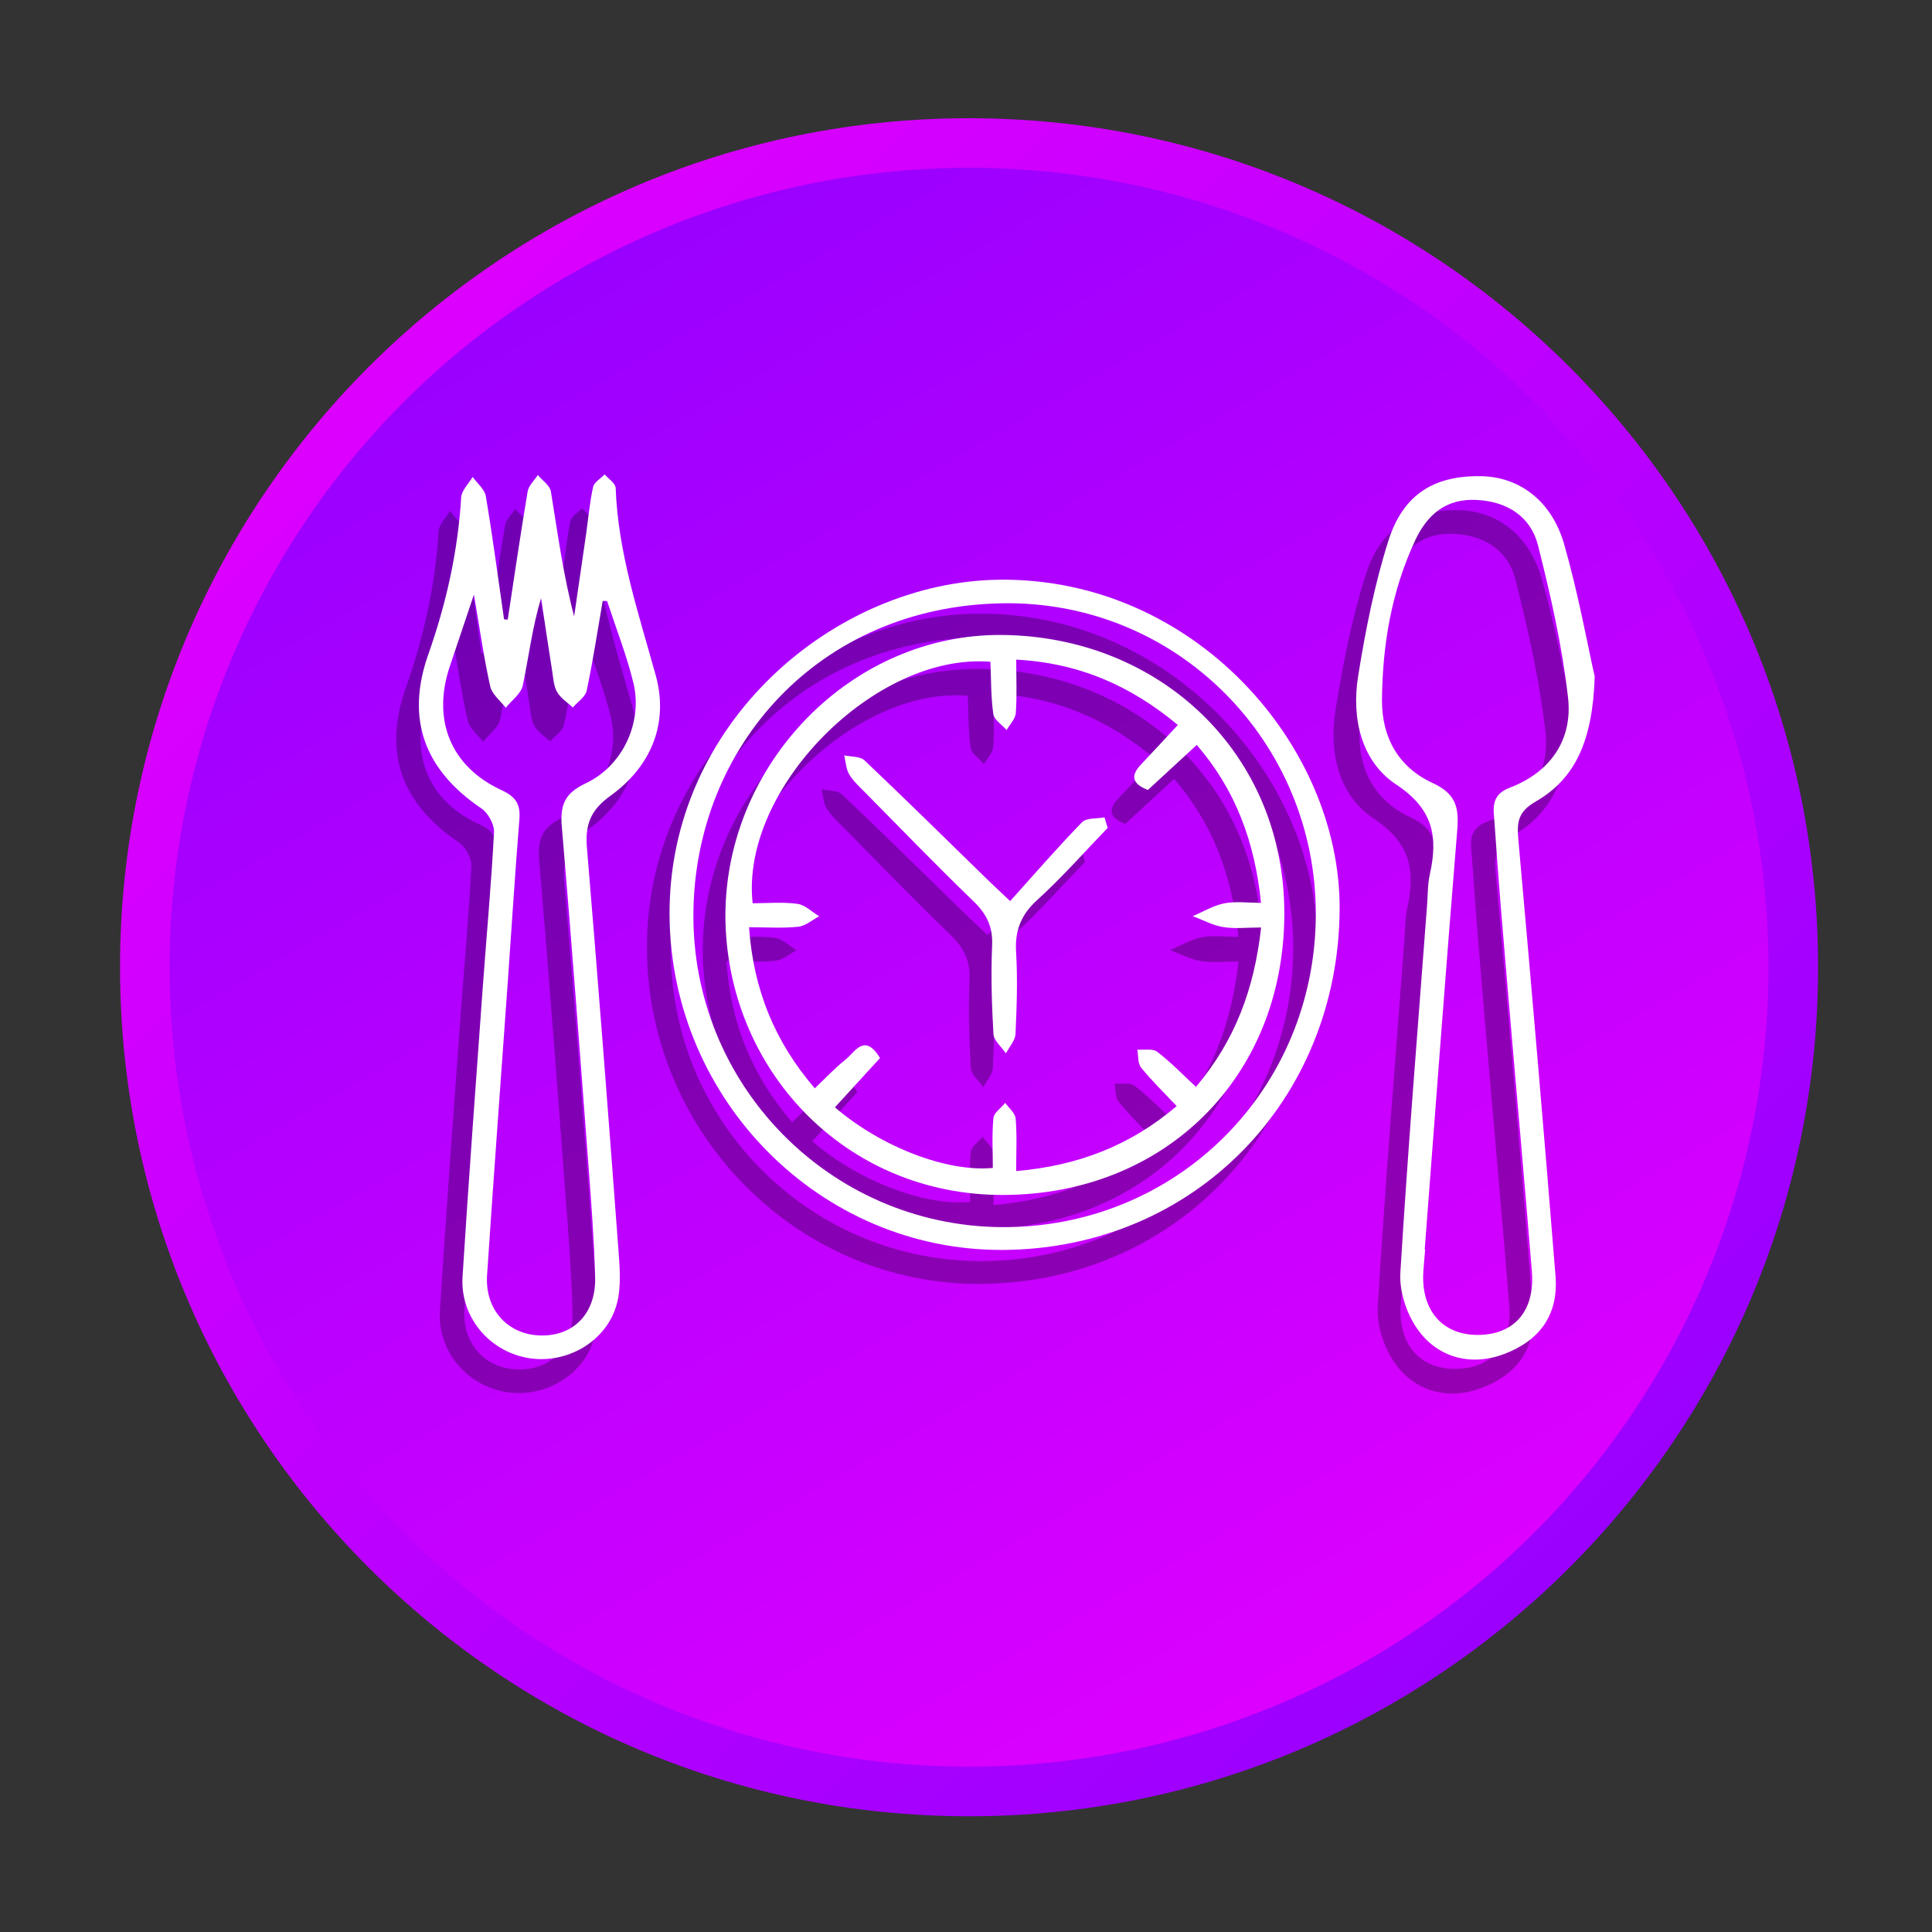 <?xml version="1.0" encoding="utf-8"?>
<!-- Generator: Adobe Illustrator 16.0.0, SVG Export Plug-In . SVG Version: 6.00 Build 0)  -->
<!DOCTYPE svg PUBLIC "-//W3C//DTD SVG 1.1//EN" "http://www.w3.org/Graphics/SVG/1.1/DTD/svg11.dtd">
<svg version="1.1" id="Layer_1" xmlns="http://www.w3.org/2000/svg" xmlns:xlink="http://www.w3.org/1999/xlink" x="0px" y="0px"
	 width="512px" height="512px" viewBox="0 0 512 512" enable-background="new 0 0 512 512" xml:space="preserve">
<rect x="0" y="0" width="512" height="512" fill="#333333" stroke="none"/>
<g>
	<g>
		
			<linearGradient id="SVGID_1_" gradientUnits="userSpaceOnUse" x1="76.228" y1="402.666" x2="392.301" y2="86.592" gradientTransform="matrix(1 0 0 -1 24.945 503.359)">
			<stop  offset="0" style="stop-color:#DC00FF"/>
			<stop  offset="1" style="stop-color:#9A00FF"/>
		</linearGradient>
		<path fill="url(#SVGID_1_)" d="M481.809,256.33c0,124.262-100.732,225-225,225c-124.267,0-225-100.738-225-225
			c0-124.267,100.733-225,225-225C381.076,31.33,481.809,132.063,481.809,256.33z"/>
		
			<linearGradient id="SVGID_2_" gradientUnits="userSpaceOnUse" x1="125.917" y1="430.534" x2="337.81" y2="63.525" gradientTransform="matrix(1 0 0 -1 24.945 503.359)">
			<stop  offset="0" style="stop-color:#9A00FF"/>
			<stop  offset="1" style="stop-color:#DC00FF"/>
		</linearGradient>
		<circle fill="url(#SVGID_2_)" cx="256.809" cy="256.33" r="211.858"/>
	</g>
</g>
<g opacity="0.3">
	<path d="M128.553,173.203c1.729-11.327,3.38-22.665,5.281-33.967c0.263-1.559,1.772-2.91,2.695-4.353
		c1.198,1.438,3.191,2.75,3.459,4.347c1.798,10.972,3.24,22.005,6.162,33.104c1.059-7.219,2.115-14.432,3.154-21.649
		c0.599-4.205,0.954-8.459,1.864-12.599c0.281-1.29,2.011-2.262,3.075-3.38c1.021,1.198,2.873,2.366,2.916,3.594
		c0.61,17.214,6.094,33.282,10.617,49.671c3.533,12.799-1.283,24.224-12.042,31.949c-5.293,3.803-6.692,7.696-6.186,13.76
		c2.958,35.385,5.672,70.787,8.319,106.204c0.36,4.815,0.824,9.938-0.36,14.505c-2.646,10.208-13.582,16.382-23.906,14.432
		c-10.202-1.926-17.696-11.002-17.022-21.521c1.607-25.464,3.502-50.918,5.336-76.362c0.996-13.784,2.279-27.557,3.001-41.346
		c0.109-2.09-1.54-5.134-3.319-6.333c-15.043-10.141-20.165-23.605-14.102-40.813c4.779-13.551,7.848-27.304,8.723-41.632
		c0.11-1.864,1.979-3.625,3.038-5.428c1.204,1.692,3.179,3.258,3.49,5.092c1.828,10.85,3.264,21.754,4.835,32.646
		C127.905,173.148,128.229,173.172,128.553,173.203z M154.879,168.27c-0.385,0-0.776-0.006-1.161-0.006
		c-1.37,7.934-2.574,15.897-4.242,23.771c-0.354,1.669-2.408,2.978-3.673,4.456c-1.424-1.345-3.228-2.469-4.163-4.095
		c-0.904-1.571-1.008-3.644-1.302-5.526c-1.021-6.441-1.968-12.896-2.946-19.352c-2.347,7.756-3.246,15.52-4.853,23.142
		c-0.458,2.188-2.953,3.955-4.512,5.917c-1.424-1.883-3.643-3.588-4.113-5.685c-1.656-7.402-2.721-14.945-4.321-24.311
		c-2.519,7.482-4.456,13.246-6.388,19.01c-4.769,14.182,0.214,26.583,13.71,32.807c3.723,1.718,5.049,3.68,4.73,7.677
		c-1.167,14.401-2.065,28.833-3.087,43.246c-1.833,25.868-3.765,51.729-5.482,77.604c-0.611,9.155,5.52,15.807,14.192,15.989
		c8.784,0.189,14.719-5.875,14.45-15.488c-0.269-9.769-1.008-19.529-1.748-29.272c-2.28-30.098-4.529-60.196-7.097-90.263
		c-0.478-5.648,0.904-8.753,6.308-11.284c9.866-4.621,15.22-16.21,12.665-26.668C160.051,182.585,157.245,175.489,154.879,168.27z"
		/>
	<path d="M259.898,340.244c-48.337,0.318-88.001-39.578-88.46-88.44c-0.47-51.167,43.729-88.576,87.219-89.17
		c51.633-0.702,90.604,43.833,90.36,87.317C348.73,300.581,310.46,339.914,259.898,340.244z M342.703,251.589
		c0.231-45.807-36.718-83.575-83.216-82.708c-48.833,0.911-81.082,38.18-81.724,81.596c-0.672,45.972,36.192,83.381,81.614,83.723
		C305.625,334.535,342.465,298.014,342.703,251.589z"/>
	<path d="M416.615,188.301c-0.538,16.907-5.079,27.035-15.646,33.124c-4.77,2.745-4.994,5.538-4.585,10.135
		c3.447,38.526,6.772,77.065,9.848,115.63c0.813,10.189-4.145,17.029-13.569,20.623c-8.589,3.276-17.678,1.217-23.19-6.821
		c-2.769-4.047-4.657-9.841-4.364-14.682c1.97-32.458,4.634-64.878,7.072-97.312c0.208-2.75,0.135-5.581,0.728-8.246
		c2.226-9.933,0.967-17.316-8.882-23.833c-9.334-6.167-11.876-17.616-10.115-28.68c1.932-12.097,4.327-24.249,8.014-35.905
		c3.931-12.42,12.219-17.354,24.578-17.14c10.092,0.171,18.697,6.455,22.022,18.069
		C412.251,166.253,414.658,179.627,416.615,188.301z M371.561,340.146c0.043,0.006,0.079,0.013,0.116,0.013
		c-0.159,1.907-0.337,3.813-0.471,5.722c-0.697,10.27,4.986,16.913,14.419,16.889c9.64-0.024,15.194-6.32,14.34-16.827
		c-1.992-24.572-4.224-49.126-6.309-73.687c-1.276-15.03-2.586-30.066-3.588-45.123c-0.231-3.496-1.24-7.378,4.04-9.389
		c10.69-4.064,16.705-12.616,15.44-23.827c-1.534-13.6-4.598-27.09-7.959-40.385c-1.943-7.688-8.196-11.632-16.253-12.042
		c-8.074-0.421-13.1,3.808-16.352,10.819c-6.187,13.35-8.605,27.463-8.747,42.071c-0.092,10.165,4.492,18.014,13.417,22.121
		c6.167,2.836,7.022,6.455,6.54,12.396C377.153,265.966,374.402,303.063,371.561,340.146z"/>
	<path d="M186.236,251.785c-0.006-40.446,33.473-74.896,73.345-74.511c41.985,0.403,74.98,31.595,74.778,74.156
		c-0.2,43.19-31.777,74.157-74.498,74.249C217.618,325.776,186.432,292.041,186.236,251.785z M227.227,289.383
		c-4.126,4.506-8.05,8.783-11.968,13.068c12.244,10.507,29.682,17.226,41.852,16.063c0-4.354-0.269-8.809,0.153-13.209
		c0.135-1.432,2.042-2.695,3.142-4.04c0.967,1.394,2.642,2.726,2.758,4.191c0.373,4.396,0.135,8.846,0.135,13.895
		c16.454-1.43,30.287-6.797,42.53-17.226c-3.417-3.637-6.633-6.742-9.427-10.201c-0.903-1.118-0.702-3.147-1.009-4.762
		c1.791,0.146,4.077-0.354,5.275,0.563c3.611,2.769,6.81,6.1,10.269,9.303c10.44-12.312,15.479-26.125,17.274-42.237
		c-3.81,0-7.005,0.393-10.063-0.116c-2.773-0.451-5.385-1.889-8.063-2.891c2.781-1.173,5.471-2.824,8.361-3.392
		c2.995-0.594,6.191-0.128,9.737-0.128c-1.669-16.303-6.785-29.971-17.029-41.853c-4.683,4.315-8.868,8.172-12.951,11.938
		c-4.384-1.705-4.536-3.9-1.785-6.797c3.203-3.362,6.339-6.798,9.713-10.435c-12.506-10.428-26.229-16.43-42.818-17.311
		c0,5.293,0.214,9.75-0.115,14.168c-0.116,1.553-1.583,3.001-2.428,4.499c-1.233-1.418-3.307-2.708-3.533-4.268
		c-0.653-4.571-0.567-9.248-0.77-13.826c-30.507-2.513-66.363,33.655-63.007,63.991c3.894,0,7.934-0.379,11.857,0.153
		c2.042,0.274,3.857,2.152,5.776,3.301c-1.852,0.972-3.643,2.573-5.581,2.775c-4.138,0.428-8.35,0.128-13.013,0.128
		c1.19,16.785,6.968,30.507,17.426,42.689c2.849-2.702,5.306-5.36,8.111-7.58C220.576,287.842,223.046,282.592,227.227,289.383z"/>
	<path d="M287.538,228.405c-6.181,6.399-12.065,13.117-18.644,19.083c-4.346,3.949-5.966,8.118-5.617,13.875
		c0.435,7.194,0.178,14.438-0.158,21.65c-0.079,1.748-1.65,3.429-2.53,5.141c-1.156-1.706-3.209-3.356-3.313-5.123
		c-0.464-7.83-0.685-15.721-0.354-23.551c0.214-4.92-1.474-8.282-4.927-11.62c-9.773-9.443-19.225-19.217-28.777-28.887
		c-1.491-1.511-3.129-2.983-4.181-4.78c-0.845-1.431-0.905-3.332-1.314-5.02c1.822,0.41,4.211,0.227,5.379,1.333
		c10.937,10.367,21.663,20.959,32.463,31.479c1.479,1.443,3.001,2.849,6.131,5.813c6.437-7.15,12.55-14.204,19.04-20.886
		c1.187-1.216,3.932-0.911,5.96-1.308C286.97,226.534,287.257,227.469,287.538,228.405z"/>
</g>
<g>
	<path fill="#FFFFFF" d="M134.553,164.203c1.729-11.327,3.38-22.665,5.281-33.967c0.263-1.559,1.772-2.91,2.695-4.353
		c1.198,1.438,3.191,2.75,3.459,4.347c1.798,10.972,3.24,22.005,6.162,33.104c1.059-7.219,2.115-14.432,3.154-21.649
		c0.599-4.205,0.954-8.459,1.864-12.599c0.281-1.29,2.011-2.262,3.075-3.38c1.021,1.198,2.873,2.366,2.916,3.594
		c0.61,17.214,6.094,33.282,10.617,49.671c3.533,12.799-1.283,24.224-12.042,31.949c-5.293,3.803-6.692,7.696-6.186,13.76
		c2.958,35.385,5.672,70.787,8.319,106.204c0.36,4.815,0.824,9.938-0.36,14.505c-2.646,10.208-13.582,16.382-23.906,14.432
		c-10.202-1.926-17.696-11.002-17.022-21.521c1.607-25.464,3.502-50.918,5.336-76.362c0.996-13.784,2.279-27.557,3.001-41.346
		c0.109-2.09-1.54-5.134-3.319-6.333c-15.043-10.141-20.165-23.605-14.102-40.813c4.779-13.551,7.848-27.304,8.723-41.632
		c0.11-1.864,1.979-3.625,3.038-5.428c1.204,1.692,3.179,3.258,3.49,5.092c1.828,10.85,3.264,21.754,4.835,32.646
		C133.905,164.148,134.229,164.172,134.553,164.203z M160.879,159.27c-0.385,0-0.776-0.006-1.161-0.006
		c-1.37,7.934-2.574,15.897-4.242,23.771c-0.354,1.669-2.408,2.978-3.673,4.456c-1.424-1.345-3.228-2.469-4.163-4.095
		c-0.904-1.571-1.008-3.644-1.302-5.526c-1.021-6.441-1.968-12.896-2.946-19.352c-2.347,7.756-3.246,15.52-4.853,23.142
		c-0.458,2.188-2.953,3.955-4.512,5.917c-1.424-1.883-3.643-3.588-4.113-5.685c-1.656-7.402-2.721-14.945-4.321-24.311
		c-2.519,7.482-4.456,13.246-6.388,19.01c-4.769,14.182,0.214,26.583,13.71,32.807c3.723,1.718,5.049,3.68,4.73,7.677
		c-1.167,14.401-2.065,28.833-3.087,43.246c-1.833,25.868-3.765,51.729-5.482,77.604c-0.611,9.155,5.52,15.807,14.192,15.989
		c8.784,0.189,14.719-5.875,14.45-15.488c-0.269-9.769-1.008-19.529-1.748-29.272c-2.28-30.098-4.529-60.196-7.097-90.263
		c-0.478-5.648,0.904-8.753,6.308-11.284c9.866-4.621,15.22-16.21,12.665-26.668C166.051,173.585,163.245,166.489,160.879,159.27z"
		/>
	<path fill="#FFFFFF" d="M265.898,331.244c-48.337,0.318-88.001-39.578-88.46-88.44c-0.47-51.167,43.729-88.576,87.219-89.17
		c51.633-0.702,90.604,43.833,90.36,87.317C354.73,291.581,316.46,330.914,265.898,331.244z M348.703,242.589
		c0.231-45.807-36.718-83.575-83.216-82.708c-48.833,0.911-81.082,38.18-81.724,81.596c-0.672,45.972,36.192,83.381,81.614,83.723
		C311.625,325.535,348.465,289.014,348.703,242.589z"/>
	<path fill="#FFFFFF" d="M422.615,179.301c-0.538,16.907-5.079,27.035-15.646,33.124c-4.77,2.745-4.994,5.538-4.585,10.135
		c3.447,38.526,6.772,77.065,9.848,115.63c0.813,10.189-4.145,17.029-13.569,20.623c-8.589,3.276-17.678,1.217-23.19-6.821
		c-2.769-4.047-4.657-9.841-4.364-14.682c1.97-32.458,4.634-64.878,7.072-97.312c0.208-2.75,0.135-5.581,0.728-8.246
		c2.226-9.933,0.967-17.316-8.882-23.833c-9.334-6.167-11.876-17.616-10.115-28.68c1.932-12.097,4.327-24.249,8.014-35.905
		c3.931-12.42,12.219-17.354,24.578-17.14c10.092,0.171,18.697,6.455,22.022,18.069
		C418.251,157.253,420.658,170.627,422.615,179.301z M377.561,331.146c0.043,0.006,0.079,0.013,0.116,0.013
		c-0.159,1.907-0.337,3.813-0.471,5.722c-0.697,10.27,4.986,16.913,14.419,16.889c9.64-0.024,15.194-6.32,14.34-16.827
		c-1.992-24.572-4.224-49.126-6.309-73.687c-1.276-15.03-2.586-30.066-3.588-45.123c-0.231-3.496-1.24-7.378,4.04-9.389
		c10.69-4.064,16.705-12.616,15.44-23.827c-1.534-13.6-4.598-27.09-7.959-40.385c-1.943-7.688-8.196-11.632-16.253-12.042
		c-8.074-0.421-13.1,3.808-16.352,10.819c-6.187,13.35-8.605,27.463-8.747,42.071c-0.092,10.165,4.492,18.014,13.417,22.121
		c6.167,2.836,7.022,6.455,6.54,12.396C383.153,256.966,380.402,294.063,377.561,331.146z"/>
	<path fill="#FFFFFF" d="M192.236,242.785c-0.006-40.446,33.473-74.896,73.345-74.511c41.985,0.403,74.98,31.595,74.778,74.156
		c-0.2,43.19-31.777,74.157-74.498,74.249C223.618,316.776,192.432,283.041,192.236,242.785z M233.227,280.383
		c-4.126,4.506-8.05,8.783-11.968,13.068c12.244,10.507,29.682,17.226,41.852,16.063c0-4.354-0.269-8.809,0.153-13.209
		c0.135-1.432,2.042-2.695,3.142-4.04c0.967,1.394,2.642,2.726,2.758,4.191c0.373,4.396,0.135,8.846,0.135,13.895
		c16.454-1.43,30.287-6.797,42.53-17.226c-3.417-3.637-6.633-6.742-9.427-10.201c-0.903-1.118-0.702-3.147-1.009-4.762
		c1.791,0.146,4.077-0.354,5.275,0.563c3.611,2.769,6.81,6.1,10.269,9.303c10.44-12.312,15.479-26.125,17.274-42.237
		c-3.81,0-7.005,0.393-10.063-0.116c-2.773-0.451-5.385-1.889-8.063-2.891c2.781-1.173,5.471-2.824,8.361-3.392
		c2.995-0.594,6.191-0.128,9.737-0.128c-1.669-16.303-6.785-29.971-17.029-41.853c-4.683,4.315-8.868,8.172-12.951,11.938
		c-4.384-1.705-4.536-3.9-1.785-6.797c3.203-3.362,6.339-6.798,9.713-10.435c-12.506-10.428-26.229-16.43-42.818-17.311
		c0,5.293,0.214,9.75-0.115,14.168c-0.116,1.553-1.583,3.001-2.428,4.499c-1.233-1.418-3.307-2.708-3.533-4.268
		c-0.653-4.571-0.567-9.248-0.77-13.826c-30.507-2.513-66.363,33.655-63.007,63.991c3.894,0,7.934-0.379,11.857,0.153
		c2.042,0.274,3.857,2.152,5.776,3.301c-1.852,0.972-3.643,2.573-5.581,2.775c-4.138,0.428-8.35,0.128-13.013,0.128
		c1.19,16.785,6.968,30.507,17.426,42.689c2.849-2.702,5.306-5.36,8.111-7.58C226.576,278.842,229.046,273.592,233.227,280.383z"/>
	<path fill="#FFFFFF" d="M293.538,219.405c-6.181,6.399-12.065,13.117-18.644,19.083c-4.346,3.949-5.966,8.118-5.617,13.875
		c0.435,7.194,0.178,14.438-0.158,21.65c-0.079,1.748-1.65,3.429-2.53,5.141c-1.156-1.706-3.209-3.356-3.313-5.123
		c-0.464-7.83-0.685-15.721-0.354-23.551c0.214-4.92-1.474-8.282-4.927-11.62c-9.773-9.443-19.225-19.217-28.777-28.887
		c-1.491-1.511-3.129-2.983-4.181-4.78c-0.845-1.431-0.905-3.332-1.314-5.02c1.822,0.41,4.211,0.227,5.379,1.333
		c10.937,10.367,21.663,20.959,32.463,31.479c1.479,1.443,3.001,2.849,6.131,5.813c6.437-7.15,12.55-14.204,19.04-20.886
		c1.187-1.216,3.932-0.911,5.96-1.308C292.97,217.534,293.257,218.469,293.538,219.405z"/>
</g>
</svg>
